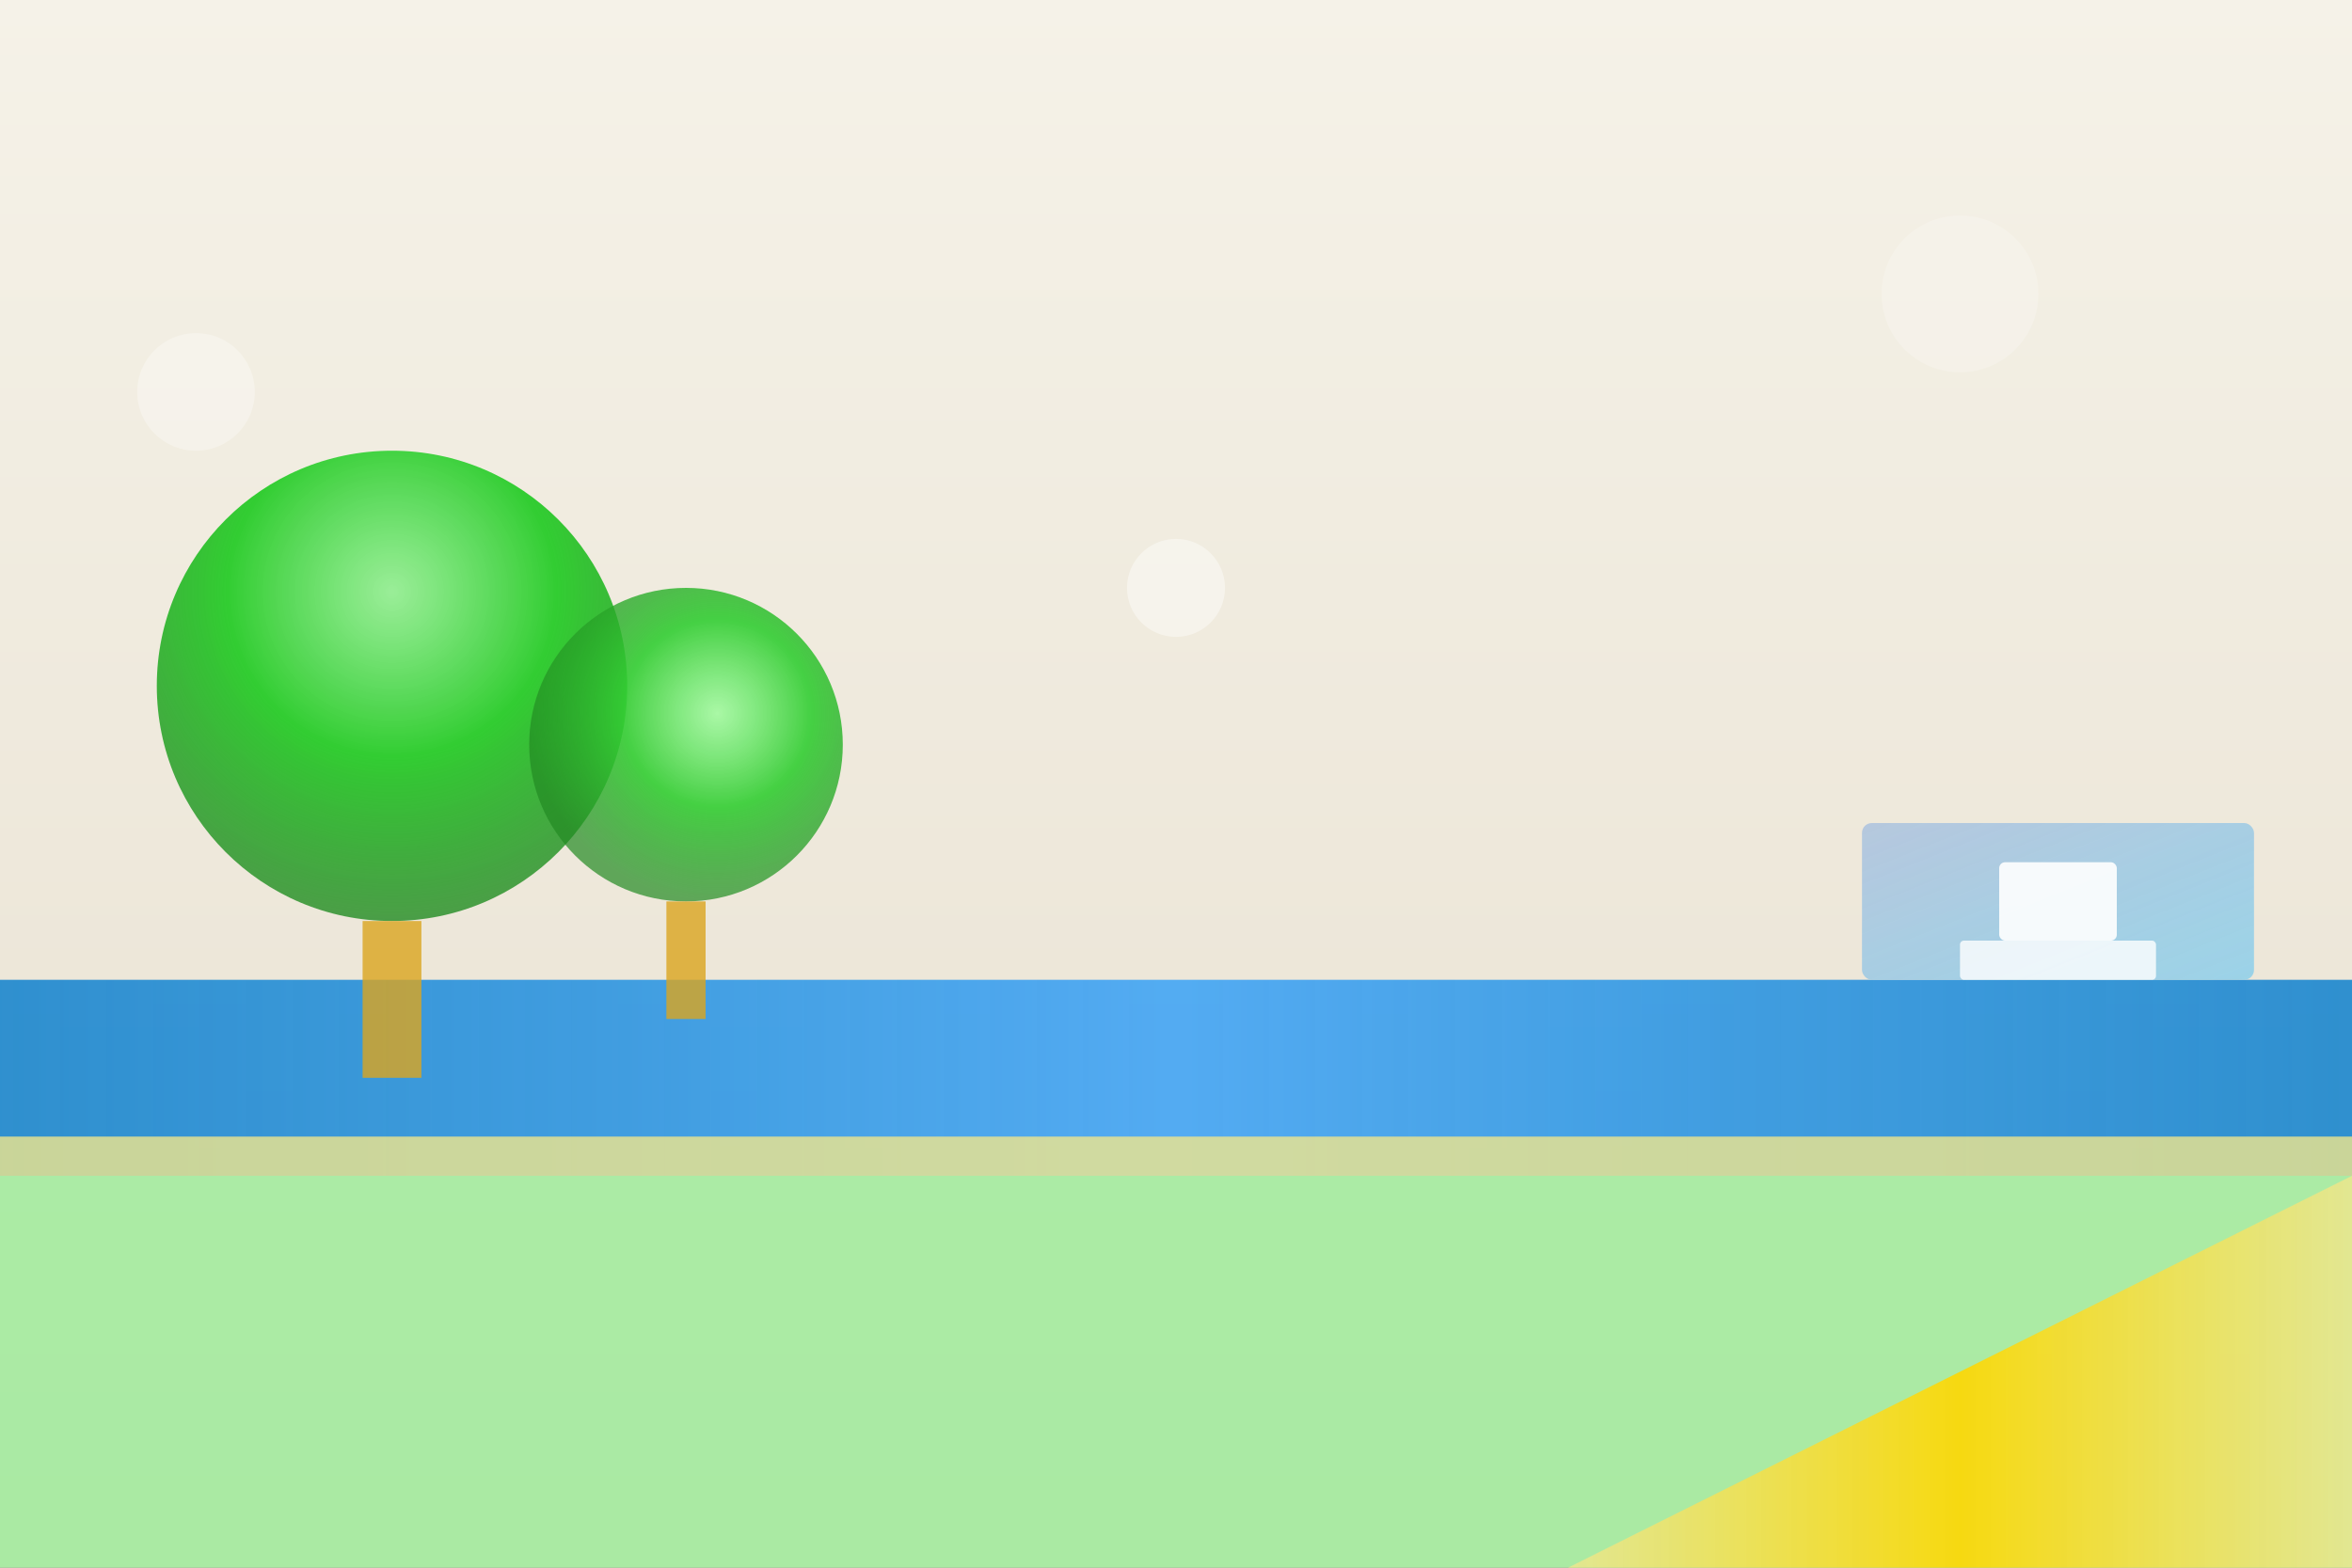 <svg xmlns="http://www.w3.org/2000/svg" viewBox="0 0 1200 800">
  <rect x="0" y="0" width="1200" height="800" fill="#333333" stroke="none"/>
  <defs>
    <!-- Gradiente para el cielo/fondo -->
    <linearGradient id="sky" x1="0%" y1="0%" x2="0%" y2="100%">
      <stop offset="0%" style="stop-color:#f5f2e8;stop-opacity:1" />
      <stop offset="100%" style="stop-color:#e8e0d0;stop-opacity:1" />
    </linearGradient>
    
    <!-- Gradiente para el agua -->
    <linearGradient id="water" x1="0%" y1="0%" x2="100%" y2="0%">
      <stop offset="0%" style="stop-color:#007acc;stop-opacity:0.8" />
      <stop offset="50%" style="stop-color:#42a5f5;stop-opacity:0.9" />
      <stop offset="100%" style="stop-color:#007acc;stop-opacity:0.8" />
    </linearGradient>
    
    <!-- Gradiente para los árboles -->
    <radialGradient id="tree1" cx="50%" cy="30%" r="70%">
      <stop offset="0%" style="stop-color:#90ee90;stop-opacity:0.9" />
      <stop offset="50%" style="stop-color:#32cd32;stop-opacity:1" />
      <stop offset="100%" style="stop-color:#228b22;stop-opacity:0.8" />
    </radialGradient>
    
    <radialGradient id="tree2" cx="60%" cy="40%" r="60%">
      <stop offset="0%" style="stop-color:#98fb98;stop-opacity:0.8" />
      <stop offset="50%" style="stop-color:#32cd32;stop-opacity:0.9" />
      <stop offset="100%" style="stop-color:#228b22;stop-opacity:0.7" />
    </radialGradient>
    
    <!-- Gradiente para el camino -->
    <linearGradient id="path" x1="0%" y1="0%" x2="100%" y2="0%">
      <stop offset="0%" style="stop-color:#f0e68c;stop-opacity:0.8" />
      <stop offset="50%" style="stop-color:#ffd700;stop-opacity:0.9" />
      <stop offset="100%" style="stop-color:#f0e68c;stop-opacity:0.8" />
    </linearGradient>
    
    <!-- Gradiente para el edificio -->
    <linearGradient id="building" x1="0%" y1="0%" x2="100%" y2="100%">
      <stop offset="0%" style="stop-color:#b0c4de;stop-opacity:0.9" />
      <stop offset="100%" style="stop-color:#87ceeb;stop-opacity:0.8" />
    </linearGradient>
  </defs>
  
  <!-- Fondo del cielo -->
  <rect width="1200" height="800" fill="url(#sky)"/>
  
  <!-- Hierba en el primer plano -->
  <rect x="0" y="600" width="1200" height="200" fill="#90ee90" opacity="0.7"/>
  
  <!-- Camino dorado diagonal -->
  <path d="M 800 800 L 1200 600 L 1200 800 Z" fill="url(#path)"/>
  
  <!-- Agua -->
  <rect x="0" y="500" width="1200" height="100" fill="url(#water)"/>
  
  <!-- Playa/arena frente al agua -->
  <rect x="0" y="580" width="1200" height="20" fill="#f0e68c" opacity="0.8"/>
  
  <!-- Árbol grande (izquierda) -->
  <circle cx="200" cy="350" r="120" fill="url(#tree1)"/>
  <rect x="185" y="470" width="30" height="80" fill="#daa520" opacity="0.8"/>
  
  <!-- Árbol pequeño (derecha) -->
  <circle cx="350" cy="380" r="80" fill="url(#tree2)"/>
  <rect x="340" y="460" width="20" height="60" fill="#daa520" opacity="0.8"/>
  
  <!-- Edificio moderno (derecha) -->
  <rect x="950" y="420" width="200" height="80" fill="url(#building)" rx="5"/>
  <rect x="1020" y="440" width="60" height="40" fill="#ffffff" opacity="0.9" rx="3"/>
  <rect x="1000" y="480" width="100" height="20" fill="#ffffff" opacity="0.8" rx="2"/>
  
  <!-- Detalles decorativos -->
  <circle cx="100" cy="200" r="30" fill="#ffffff" opacity="0.3"/>
  <circle cx="1000" cy="150" r="40" fill="#ffffff" opacity="0.2"/>
  <circle cx="600" cy="300" r="25" fill="#ffffff" opacity="0.4"/>
</svg>
